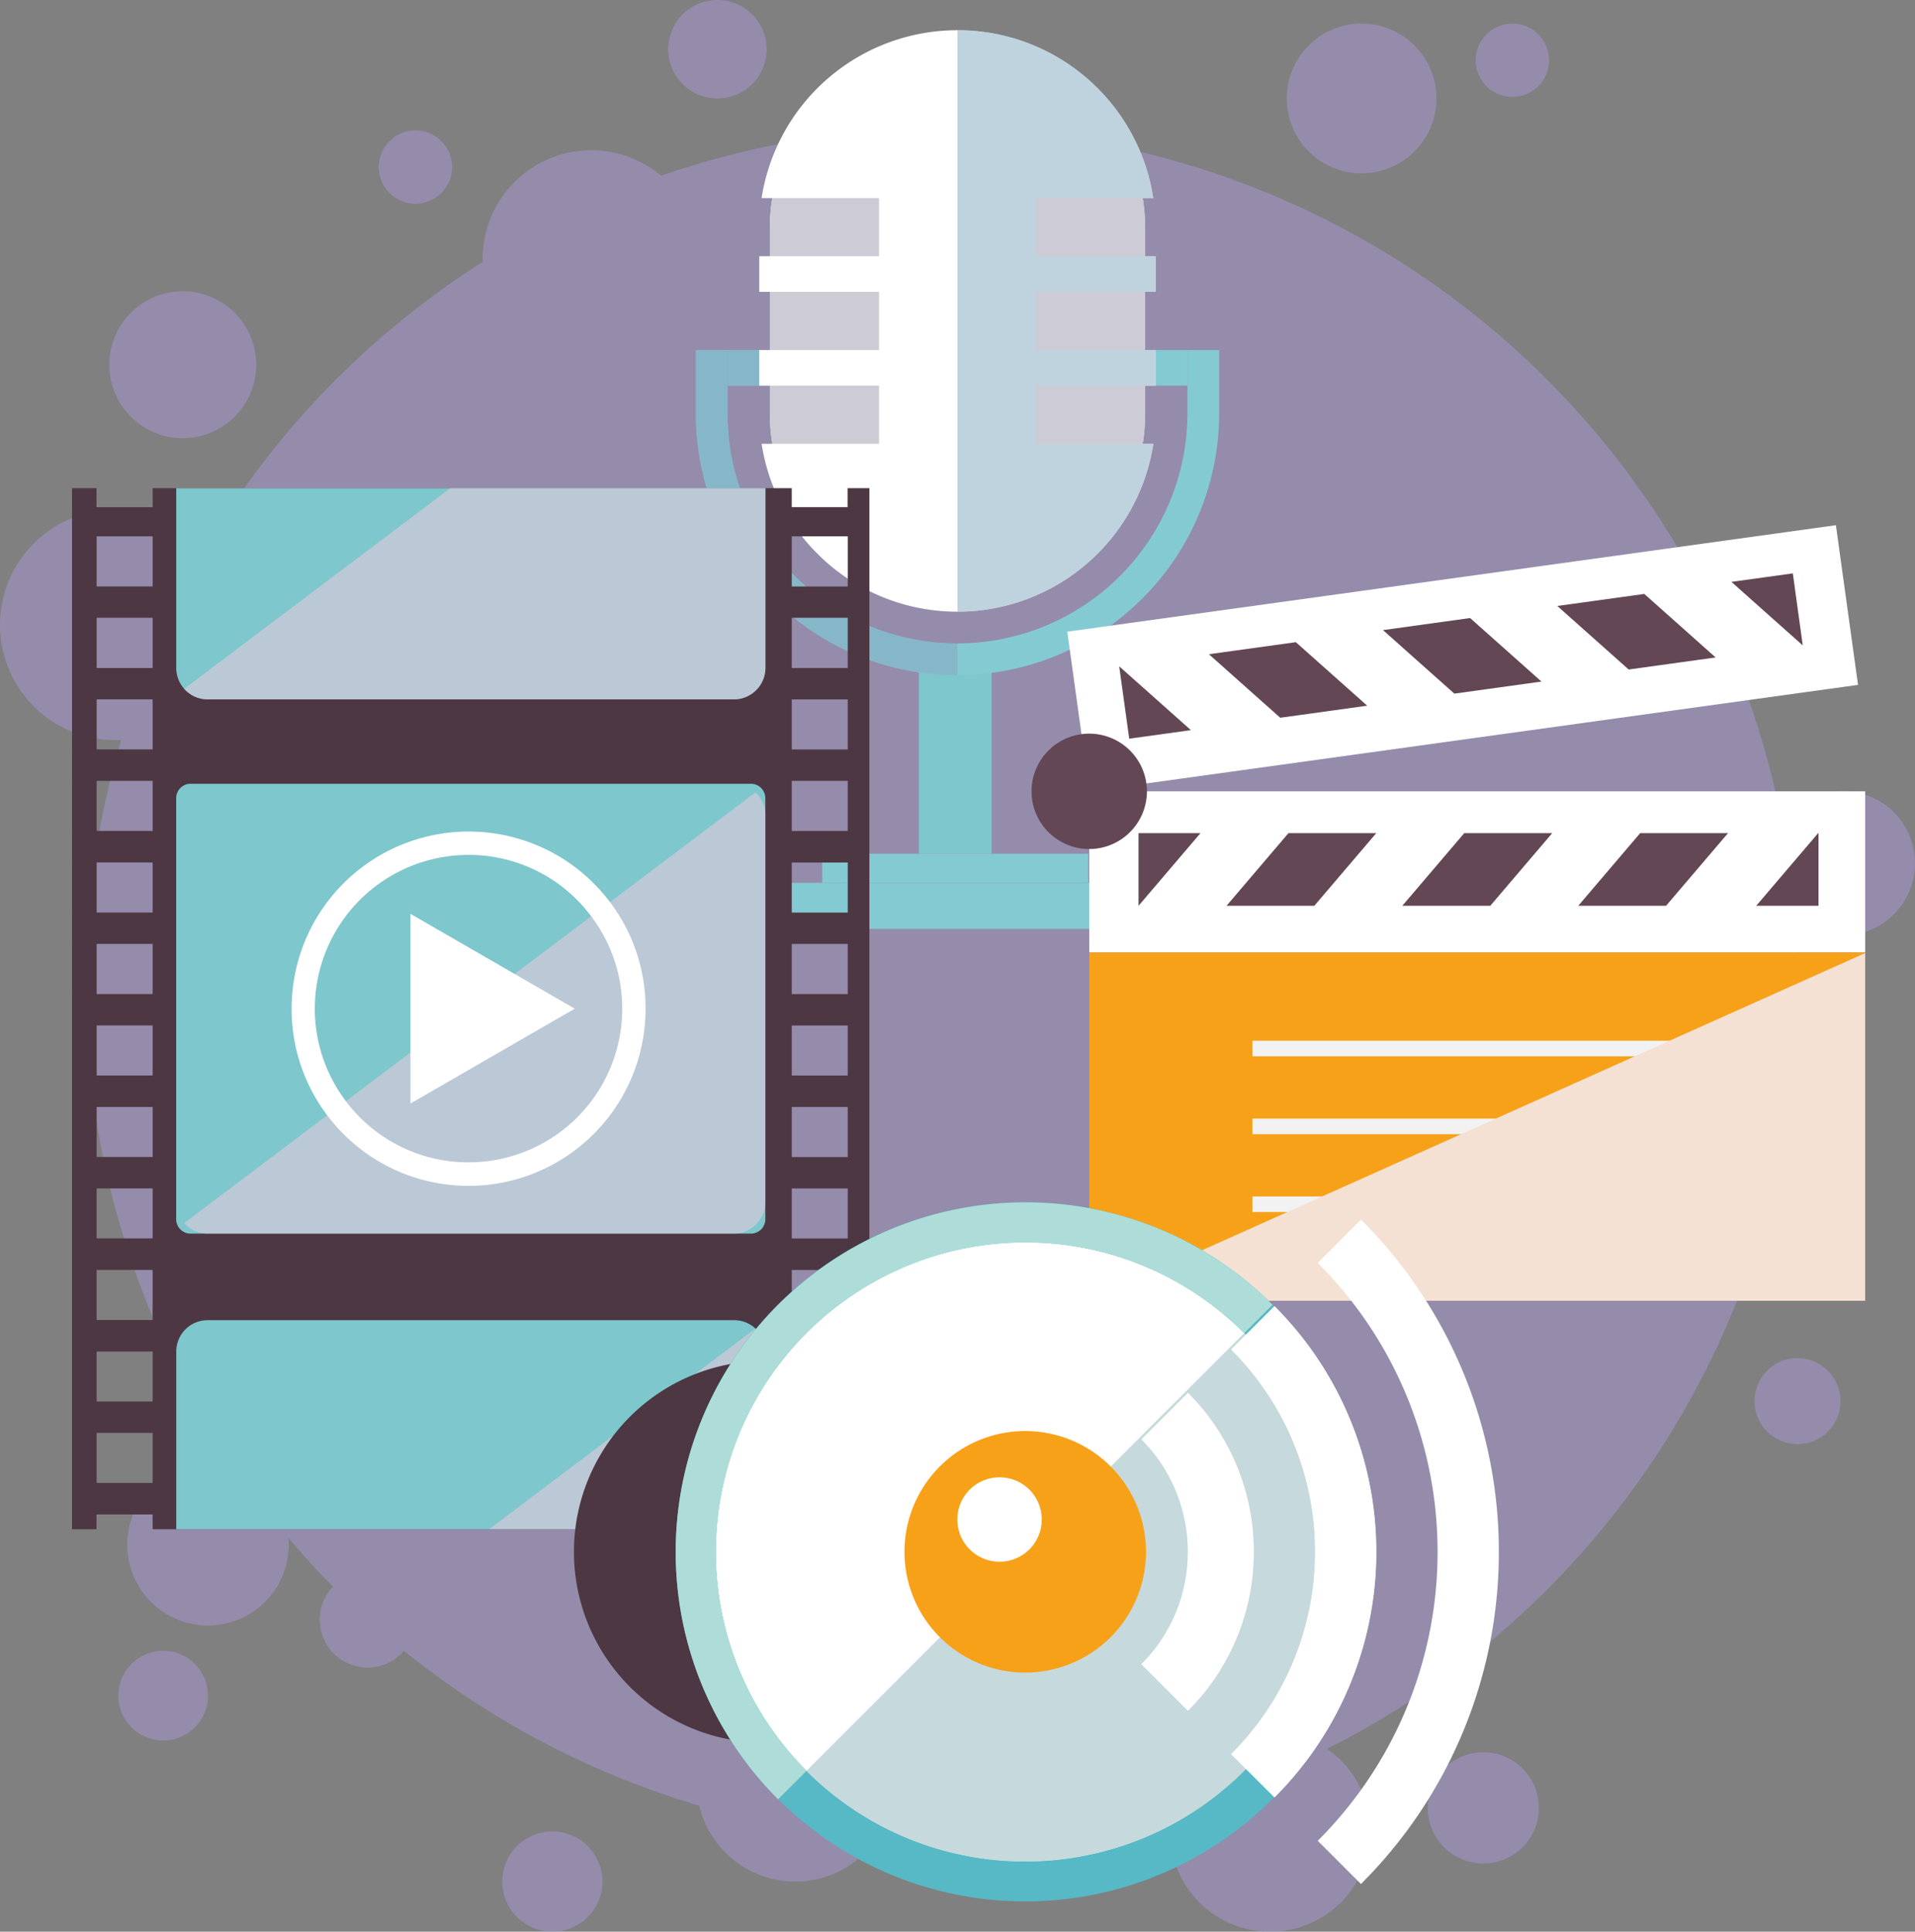 <svg xmlns="http://www.w3.org/2000/svg" width="342.915" height="345.88" viewBox="0 0 342.915 345.88">
  <rect x="0" y="0" width="342.915" height="345.88" fill="#808080" stroke="none"/>
  <g id="Grupo_59384" data-name="Grupo 59384" transform="translate(304.364 -36.244)">
    <g id="Grupo_59375" data-name="Grupo 59375" transform="translate(-304.364 36.244)" opacity="0.39">
      <path id="Trazado_104851" data-name="Trazado 104851" d="M9.2,200.045A153.283,153.283,0,0,1-144.077,353.33,153.285,153.285,0,0,1-297.364,200.045,153.287,153.287,0,0,1-144.077,46.763,153.285,153.285,0,0,1,9.2,200.045Z" transform="translate(312.676 -23.753)" fill="#b69eef"/>
      <path id="Trazado_104852" data-name="Trazado 104852" d="M-196.315,57.776a14.478,14.478,0,0,1-14.479,14.483,14.48,14.48,0,0,1-14.481-14.483A14.48,14.48,0,0,1-210.793,43.3,14.478,14.478,0,0,1-196.315,57.776Z" transform="translate(398.278 -27.865)" fill="#b69eef"/>
      <path id="Trazado_104853" data-name="Trazado 104853" d="M-197.6,59.121a6.934,6.934,0,0,1-6.932,6.932,6.934,6.934,0,0,1-6.932-6.932,6.935,6.935,0,0,1,6.932-6.936A6.935,6.935,0,0,1-197.6,59.121Z" transform="translate(414.676 -17.315)" fill="#b69eef"/>
      <path id="Trazado_104854" data-name="Trazado 104854" d="M-135.847,133.762a18.287,18.287,0,0,1-18.287,18.287,18.285,18.285,0,0,1-18.285-18.287,18.284,18.284,0,0,1,18.285-18.283A18.286,18.286,0,0,1-135.847,133.762Z" transform="translate(461.04 57.842)" fill="#b69eef"/>
      <path id="Trazado_104855" data-name="Trazado 104855" d="M-133.567,113.921a12.922,12.922,0,0,1-12.923,12.923,12.923,12.923,0,0,1-12.923-12.923A12.926,12.926,0,0,1-146.491,101,12.924,12.924,0,0,1-133.567,113.921Z" transform="translate(476.483 40.647)" fill="#b69eef"/>
      <path id="Trazado_104856" data-name="Trazado 104856" d="M-263.122,98.59a20.624,20.624,0,0,1-20.621,20.625A20.626,20.626,0,0,1-304.364,98.59a20.622,20.622,0,0,1,20.621-20.621A20.621,20.621,0,0,1-263.122,98.59Z" transform="translate(304.364 13.302)" fill="#b69eef"/>
      <path id="Trazado_104857" data-name="Trazado 104857" d="M-211.957,191.777a17.693,17.693,0,0,1-17.7,17.7,17.694,17.694,0,0,1-17.692-17.7,17.7,17.7,0,0,1,17.692-17.694A17.694,17.694,0,0,1-211.957,191.777Z" transform="translate(372.07 127.431)" fill="#b69eef"/>
      <path id="Trazado_104858" data-name="Trazado 104858" d="M-269.1,73.246A13.16,13.16,0,0,1-282.26,86.4a13.158,13.158,0,0,1-13.157-13.155,13.161,13.161,0,0,1,13.157-13.16A13.162,13.162,0,0,1-269.1,73.246Z" transform="translate(314.988 -7.933)" fill="#b69eef"/>
      <path id="Trazado_104859" data-name="Trazado 104859" d="M-232.03,45.059a8.818,8.818,0,0,1-8.818,8.815,8.812,8.812,0,0,1-8.818-8.815,8.815,8.815,0,0,1,8.818-8.815A8.821,8.821,0,0,1-232.03,45.059Z" transform="translate(369.315 -36.244)" fill="#b69eef"/>
      <path id="Trazado_104860" data-name="Trazado 104860" d="M-170.424,44.743a6.568,6.568,0,0,1-6.567,6.567,6.566,6.566,0,0,1-6.569-6.567,6.568,6.568,0,0,1,6.569-6.569A6.57,6.57,0,0,1-170.424,44.743Z" transform="translate(447.811 -33.952)" fill="#b69eef"/>
      <path id="Trazado_104861" data-name="Trazado 104861" d="M-260.222,53.48a6.566,6.566,0,0,1-6.569,6.569,6.567,6.567,0,0,1-6.567-6.569,6.567,6.567,0,0,1,6.567-6.562A6.566,6.566,0,0,1-260.222,53.48Z" transform="translate(341.182 -23.569)" fill="#b69eef"/>
      <path id="Trazado_104862" data-name="Trazado 104862" d="M-172.217,51.583a13.408,13.408,0,0,1-13.4,13.409,13.409,13.409,0,0,1-13.409-13.409,13.409,13.409,0,0,1,13.409-13.409A13.408,13.408,0,0,1-172.217,51.583Z" transform="translate(429.44 -33.952)" fill="#b69eef"/>
      <path id="Trazado_104863" data-name="Trazado 104863" d="M-225.975,67.985a19.443,19.443,0,0,1-19.44,19.44,19.443,19.443,0,0,1-19.44-19.44,19.442,19.442,0,0,1,19.44-19.442A19.442,19.442,0,0,1-225.975,67.985Z" transform="translate(351.28 -21.64)" fill="#b69eef"/>
      <path id="Trazado_104864" data-name="Trazado 104864" d="M-245.3,195.134a8.973,8.973,0,0,1-8.971,8.975,8.976,8.976,0,0,1-8.977-8.975,8.976,8.976,0,0,1,8.977-8.975A8.973,8.973,0,0,1-245.3,195.134Z" transform="translate(353.183 141.77)" fill="#b69eef"/>
      <path id="Trazado_104865" data-name="Trazado 104865" d="M-172.692,195.9a17.949,17.949,0,0,1-17.95,17.95A17.948,17.948,0,0,1-208.59,195.9a17.946,17.946,0,0,1,17.948-17.946A17.946,17.946,0,0,1-172.692,195.9Z" transform="translate(418.089 132.028)" fill="#b69eef"/>
      <path id="Trazado_104866" data-name="Trazado 104866" d="M-167.579,189.634a9.958,9.958,0,0,1-9.955,9.955,9.958,9.958,0,0,1-9.955-9.955,9.957,9.957,0,0,1,9.955-9.957A9.957,9.957,0,0,1-167.579,189.634Z" transform="translate(443.145 134.073)" fill="#b69eef"/>
      <path id="Trazado_104867" data-name="Trazado 104867" d="M-261.054,173.481a8.567,8.567,0,0,1-8.566,8.566,8.57,8.57,0,0,1-8.57-8.566,8.57,8.57,0,0,1,8.57-8.57A8.566,8.566,0,0,1-261.054,173.481Z" transform="translate(335.444 116.54)" fill="#b69eef"/>
      <path id="Trazado_104868" data-name="Trazado 104868" d="M-265.036,170.537a14.456,14.456,0,0,1-14.455,14.457,14.456,14.456,0,0,1-14.455-14.457,14.456,14.456,0,0,1,14.455-14.455A14.456,14.456,0,0,1-265.036,170.537Z" transform="translate(316.736 106.056)" fill="#b69eef"/>
      <path id="Trazado_104869" data-name="Trazado 104869" d="M-278.627,179.4a8.024,8.024,0,0,1-8.021,8.024,8.025,8.025,0,0,1-8.026-8.024,8.022,8.022,0,0,1,8.026-8.026A8.021,8.021,0,0,1-278.627,179.4Z" transform="translate(315.87 124.212)" fill="#b69eef"/>
      <path id="Trazado_104870" data-name="Trazado 104870" d="M-145.337,155.114a7.7,7.7,0,0,1-7.7,7.7,7.7,7.7,0,0,1-7.7-7.7,7.7,7.7,0,0,1,7.7-7.7A7.7,7.7,0,0,1-145.337,155.114Z" transform="translate(474.915 95.763)" fill="#b69eef"/>
    </g>
    <g id="Grupo_59376" data-name="Grupo 59376" transform="translate(-179.766 41.649)">
      <rect id="Rectángulo_5795" data-name="Rectángulo 5795" width="13.034" height="36.086" transform="translate(39.942 111.379)" fill="#7ec7cc"/>
      <rect id="Rectángulo_5796" data-name="Rectángulo 5796" width="82.352" height="6.38" transform="translate(5.681 57.268)" fill="#84cad2"/>
      <path id="Trazado_104871" data-name="Trazado 104871" d="M-159.37,64.9V76.254a41.23,41.23,0,0,1-41.174,41.176,40.9,40.9,0,0,1-29.117-12.062,40.912,40.912,0,0,1-11.587-22.811,42.2,42.2,0,0,1-.475-6.3V64.9H-247.4V76.254a46.269,46.269,0,0,0,.549,7.155,46.447,46.447,0,0,0,13.177,25.974,46.5,46.5,0,0,0,33.133,13.726,46.9,46.9,0,0,0,46.853-46.855V64.9Z" transform="translate(247.403 -7.628)" fill="#84cad2"/>
      <path id="Trazado_104872" data-name="Trazado 104872" d="M-241.724,71.276v4.979a42.2,42.2,0,0,0,.477,6.3,40.87,40.87,0,0,0,11.587,22.811,40.888,40.888,0,0,0,29.113,12.062v5.679a46.485,46.485,0,0,1-33.129-13.726,46.447,46.447,0,0,1-13.177-25.974,46.269,46.269,0,0,1-.549-7.155V64.9h46.855v6.381Z" transform="translate(247.403 -7.628)" fill="#86acc3" opacity="0.59" style="mix-blend-mode: multiply;isolation: isolate"/>
      <path id="Trazado_104873" data-name="Trazado 104873" d="M-173.112,85.57V95.982h1.894v6.381h-1.894v4.979a33.786,33.786,0,0,1-.435,5.431h1.912a35.485,35.485,0,0,1-35.076,30.064,35.381,35.381,0,0,1-25.1-10.395,35.409,35.409,0,0,1-9.979-19.669h1.932c-.02-.094-.035-.188-.057-.28a32.518,32.518,0,0,1-.4-5.151v-4.979h-1.894V95.982h1.894V85.57h-1.894V79.189h1.894V74.211a32.081,32.081,0,0,1,.4-5.13c.022-.094.037-.208.057-.3h-1.932a35.489,35.489,0,0,1,35.082-30.062,35.391,35.391,0,0,1,25.1,10.395,35.331,35.331,0,0,1,9.955,19.667h-1.892a34.181,34.181,0,0,1,.435,5.434v4.979h1.894V85.57Z" transform="translate(253.571 -38.715)" fill="#fff"/>
      <path id="Trazado_104874" data-name="Trazado 104874" d="M-192.382,85.57V95.982h1.894v6.381h-1.894v4.979a33.786,33.786,0,0,1-.435,5.431h1.912a35.485,35.485,0,0,1-35.076,30.064V38.715a35.391,35.391,0,0,1,25.1,10.395,35.331,35.331,0,0,1,9.955,19.667h-1.892a34.181,34.181,0,0,1,.435,5.434v4.979h1.894V85.57Z" transform="translate(272.84 -38.715)" fill="#8aaec4" opacity="0.55" style="mix-blend-mode: multiply;isolation: isolate"/>
      <path id="Trazado_104875" data-name="Trazado 104875" d="M-221.79,67.812v10.41h-19.1c-.02-.094-.035-.188-.057-.28a32.518,32.518,0,0,1-.4-5.151V67.812Z" transform="translate(254.599 -4.164)" fill="#cdcbd5" style="mix-blend-mode: multiply;isolation: isolate"/>
      <rect id="Rectángulo_5797" data-name="Rectángulo 5797" width="19.555" height="10.413" transform="translate(13.255 46.855)" fill="#cdcbd5" style="mix-blend-mode: multiply;isolation: isolate"/>
      <path id="Trazado_104876" data-name="Trazado 104876" d="M-221.79,52.458V62.87h-19.553V57.892a32.081,32.081,0,0,1,.4-5.13c.022-.094.037-.208.057-.3Z" transform="translate(254.599 -22.396)" fill="#cdcbd5" style="mix-blend-mode: multiply;isolation: isolate"/>
      <path id="Trazado_104877" data-name="Trazado 104877" d="M-219.56,67.812h19.553v4.979a33.786,33.786,0,0,1-.435,5.431H-219.56Z" transform="translate(280.465 -4.164)" fill="#cdcbd5" style="mix-blend-mode: multiply;isolation: isolate"/>
      <path id="Trazado_104878" data-name="Trazado 104878" d="M-200.442,52.458a34.181,34.181,0,0,1,.435,5.434V62.87H-219.56V52.458Z" transform="translate(280.465 -22.396)" fill="#cdcbd5" style="mix-blend-mode: multiply;isolation: isolate"/>
      <rect id="Rectángulo_5798" data-name="Rectángulo 5798" width="19.552" height="10.413" transform="translate(60.905 46.855)" fill="#cdcbd5" style="mix-blend-mode: multiply;isolation: isolate"/>
      <rect id="Rectángulo_5799" data-name="Rectángulo 5799" width="47.648" height="5.207" transform="translate(22.635 147.466)" fill="#84cad2"/>
      <rect id="Rectángulo_5800" data-name="Rectángulo 5800" width="75.447" height="8.243" transform="translate(8.736 152.673)" fill="#84cad2"/>
    </g>
    <g id="Grupo_59377" data-name="Grupo 59377" transform="translate(-291.465 123.658)">
      <path id="Trazado_104879" data-name="Trazado 104879" d="M-159.589,76.206v3.4h-10v-3.4H-284.03v3.4h-10.056v-3.4h-4.381V262.6h4.381v-2.642h10.056V262.6h114.442v-2.642h10V262.6h3.9V76.206ZM-284.03,254.316h-10.027v-8.958h10.027Zm0-14.573h-10.027v-8.958h10.027Zm0-14.6h-10.027v-8.962h10.027Zm0-14.605h-10.027v-8.958h10.027Zm0-14.577h-10.027V187h10.027Zm0-14.6h-10.027v-8.962h10.027Zm0-14.577h-10.027v-8.988h10.027Zm0-14.6h-10.027v-8.958h10.027Zm0-14.608h-10.027V128.61h10.027Zm0-14.6h-10.027v-8.958h10.027Zm0-14.575h-10.027V99.4h10.027Zm0-14.605h-10.027V84.829h10.027Zm124.467,160.529h-10.025v-8.958h10.025Zm0-14.573h-10.025v-8.958h10.025Zm0-14.6h-10.025v-8.962h10.025Zm0-14.605h-10.025v-8.958h10.025Zm0-14.577h-10.025V187h10.025Zm0-14.6h-10.025v-8.962h10.025Zm0-14.577h-10.025v-8.988h10.025Zm0-14.6h-10.025v-8.958h10.025Zm0-14.608h-10.025V128.61h10.025Zm0-14.6h-10.025v-8.958h10.025Zm0-14.575h-10.025V99.4h10.025Zm0-14.605h-10.025V84.829h10.025Z" transform="translate(298.467 -76.206)" fill="#4d3742"/>
      <path id="Rectángulo_5801" data-name="Rectángulo 5801" d="M2.573,0H102.931A2.572,2.572,0,0,1,105.5,2.572v75.4a2.573,2.573,0,0,1-2.573,2.573H2.572A2.572,2.572,0,0,1,0,77.968V2.573A2.573,2.573,0,0,1,2.573,0Z" transform="translate(18.647 52.926)" fill="#7ec7cc"/>
      <path id="Trazado_104880" data-name="Trazado 104880" d="M-184.434,76.206v32.186a5.645,5.645,0,0,1-5.626,5.628h-94.252a5.629,5.629,0,0,1-5.624-5.628V76.206Z" transform="translate(308.597 -76.206)" fill="#7ec7cc"/>
      <path id="Trazado_104881" data-name="Trazado 104881" d="M-184.434,149.849V181.73h-105.5V149.936a5.606,5.606,0,0,1,5.624-5.626h94.252a5.54,5.54,0,0,1,3.83,1.492,6.041,6.041,0,0,1,1.547,2.474,4.467,4.467,0,0,1,.223,1.1A2.946,2.946,0,0,1-184.434,149.849Z" transform="translate(308.597 4.663)" fill="#7ec7cc"/>
      <path id="Trazado_104882" data-name="Trazado 104882" d="M-185.22,105.187V174.48a5.644,5.644,0,0,1-5.626,5.63H-285.1a5.568,5.568,0,0,1-4.187-1.888l102.3-77.116A5.537,5.537,0,0,1-185.22,105.187Z" transform="translate(309.37 -46.638)" fill="#f6cdde" opacity="0.5" style="mix-blend-mode: multiply;isolation: isolate"/>
      <path id="Trazado_104883" data-name="Trazado 104883" d="M-241.63,76.206l-47.662,35.926a5.739,5.739,0,0,0,1.354,1.1c.138.083.276.162.442.247a5.575,5.575,0,0,0,1.216.394,1.287,1.287,0,0,0,.477.088,6.8,6.8,0,0,0,.726.055h94.252a5.645,5.645,0,0,0,5.626-5.628V76.206Z" transform="translate(309.362 -76.206)" fill="#f6cdde" opacity="0.5" style="mix-blend-mode: multiply;isolation: isolate"/>
      <path id="Trazado_104884" data-name="Trazado 104884" d="M-214.843,149.053v31.882h-49.484l47.688-35.929.026-.026a5.614,5.614,0,0,1,1.52,2.5,4.467,4.467,0,0,1,.223,1.1A2.946,2.946,0,0,1-214.843,149.053Z" transform="translate(339.006 5.459)" fill="#f6cdde" opacity="0.5" style="mix-blend-mode: multiply;isolation: isolate"/>
      <path id="Trazado_104885" data-name="Trazado 104885" d="M-223.481,116.949a31.664,31.664,0,0,0-25.333-12.639,31.7,31.7,0,0,0-31.678,31.707,31.551,31.551,0,0,0,6.376,19.1,31.644,31.644,0,0,0,25.3,12.637,31.714,31.714,0,0,0,31.707-31.737A31.539,31.539,0,0,0-223.481,116.949Zm-25.333,46.592a27.382,27.382,0,0,1-21.962-10.955,27.368,27.368,0,0,1-5.56-16.57,27.531,27.531,0,0,1,27.522-27.52A27.3,27.3,0,0,1-226.85,119.48a27.294,27.294,0,0,1,5.558,16.537A27.5,27.5,0,0,1-248.814,163.541Z" transform="translate(319.811 -42.834)" fill="#fff"/>
      <path id="Trazado_104886" data-name="Trazado 104886" d="M-241.348,128.026l-14.706,8.491-14.708,8.49V111.049l14.708,8.486Z" transform="translate(331.365 -34.832)" fill="#fff"/>
    </g>
    <g id="Grupo_59381" data-name="Grupo 59381" transform="translate(-119.648 130.286)">
      <g id="Grupo_59378" data-name="Grupo 59378" transform="translate(10.334 47.646)">
        <rect id="Rectángulo_5802" data-name="Rectángulo 5802" width="138.947" height="28.863" fill="#fff"/>
        <path id="Trazado_104887" data-name="Trazado 104887" d="M-177.138,104.438l-11.1,13.019H-203.96l11.1-13.019Z" transform="translate(228.537 -96.956)" fill="#634755"/>
        <path id="Trazado_104888" data-name="Trazado 104888" d="M-162.717,104.438l-11.1,13.019H-189.57l11.1-13.019Z" transform="translate(245.625 -96.956)" fill="#634755"/>
        <path id="Trazado_104889" data-name="Trazado 104889" d="M-148.344,104.438l-11.1,13.019h-15.723l11.094-13.019Z" transform="translate(262.731 -96.956)" fill="#634755"/>
        <path id="Trazado_104890" data-name="Trazado 104890" d="M-200.062,104.438l-11.1,13.019V104.438Z" transform="translate(219.985 -96.956)" fill="#634755"/>
        <path id="Trazado_104891" data-name="Trazado 104891" d="M-149.444,104.438v13.019H-160.6l11.1-13.019Z" transform="translate(280.028 -96.956)" fill="#634755"/>
      </g>
      <g id="Grupo_59379" data-name="Grupo 59379" transform="translate(6.4)">
        <rect id="Rectángulo_5803" data-name="Rectángulo 5803" width="138.949" height="28.86" transform="translate(0 19.059) rotate(-7.884)" fill="#fff"/>
        <path id="Trazado_104892" data-name="Trazado 104892" d="M-176.882,87.016-164.1,98.393l15.573-2.157L-161.3,84.86Z" transform="translate(264.625 -72.557)" fill="#634755"/>
        <path id="Trazado_104893" data-name="Trazado 104893" d="M-191.151,88.994l12.78,11.375,15.6-2.161-12.777-11.374Z" transform="translate(247.682 -70.213)" fill="#634755"/>
        <path id="Trazado_104894" data-name="Trazado 104894" d="M-205.4,90.966l12.777,11.376,15.577-2.156L-189.831,88.81Z" transform="translate(230.757 -67.868)" fill="#634755"/>
        <path id="Trazado_104895" data-name="Trazado 104895" d="M-162.628,84.7l12.777,11.378-1.78-12.9Z" transform="translate(281.551 -74.556)" fill="#634755"/>
        <path id="Trazado_104896" data-name="Trazado 104896" d="M-212.741,90.816l1.788,12.9,11.046-1.529-12.779-11.374Z" transform="translate(222.044 -65.494)" fill="#634755"/>
      </g>
      <path id="Trazado_104897" data-name="Trazado 104897" d="M-199.258,106.626a10.335,10.335,0,0,1-10.329,10.331,10.333,10.333,0,0,1-10.333-10.331A10.332,10.332,0,0,1-209.587,96.3,10.333,10.333,0,0,1-199.258,106.626Z" transform="translate(219.92 -58.979)" fill="#634755"/>
      <rect id="Rectángulo_5804" data-name="Rectángulo 5804" width="138.947" height="62.27" transform="translate(10.334 76.509)" fill="#f7a119"/>
      <g id="Grupo_59380" data-name="Grupo 59380" transform="translate(39.553 92.309)">
        <rect id="Rectángulo_5805" data-name="Rectángulo 5805" width="75.285" height="2.789" fill="#f2f2f2"/>
        <rect id="Rectángulo_5806" data-name="Rectángulo 5806" width="75.285" height="2.789" transform="translate(0 13.94)" fill="#f2f2f2"/>
        <rect id="Rectángulo_5807" data-name="Rectángulo 5807" width="75.285" height="2.787" transform="translate(0 27.882)" fill="#f2f2f2"/>
      </g>
      <path id="Trazado_104898" data-name="Trazado 104898" d="M-76.261,114.258v62.261H-215.193Z" transform="translate(225.534 -37.65)" fill="#f5e1d3" style="mix-blend-mode: multiply;isolation: isolate"/>
    </g>
    <g id="Grupo_59382" data-name="Grupo 59382" transform="translate(-201.585 251.501)">
      <path id="Trazado_104899" data-name="Trazado 104899" d="M-151.71,181.826a34.185,34.185,0,0,1-34.185,34.183h-37.3a34.184,34.184,0,0,1-34.187-34.183h0a34.185,34.185,0,0,1,34.187-34.185h37.3a34.186,34.186,0,0,1,34.185,34.185Z" transform="translate(257.378 -119.224)" fill="#4d3742"/>
      <path id="Trazado_104900" data-name="Trazado 104900" d="M-123.855,197.252a62.6,62.6,0,0,1-62.6,62.6,62.6,62.6,0,0,1-62.6-62.6,62.6,62.6,0,0,1,62.6-62.6A62.6,62.6,0,0,1-123.855,197.252Z" transform="translate(267.261 -134.65)" fill="#56b9c5"/>
      <path id="Trazado_104901" data-name="Trazado 104901" d="M-134.94,193.351a55.416,55.416,0,0,1-55.416,55.414,55.41,55.41,0,0,1-55.412-55.414,55.412,55.412,0,0,1,55.412-55.416A55.418,55.418,0,0,1-134.94,193.351Z" transform="translate(271.163 -130.749)" fill="#fff"/>
      <path id="Trazado_104902" data-name="Trazado 104902" d="M-143.75,184.551a55.413,55.413,0,0,1-55.408,55.425,55.172,55.172,0,0,1-39.179-16.231v-.02l78.354-78.354A55.223,55.223,0,0,1-143.75,184.551Z" transform="translate(279.988 -121.918)" fill="#c6d9dc" style="mix-blend-mode: multiply;isolation: isolate"/>
      <path id="Trazado_104903" data-name="Trazado 104903" d="M-187.075,175.008A21.624,21.624,0,0,1-208.7,196.631a21.622,21.622,0,0,1-21.621-21.623A21.622,21.622,0,0,1-208.7,153.383,21.625,21.625,0,0,1-187.075,175.008Z" transform="translate(289.506 -112.406)" fill="#f7a119"/>
      <path id="Trazado_104904" data-name="Trazado 104904" d="M-210.876,164.731a7.555,7.555,0,0,1-7.56,7.555,7.558,7.558,0,0,1-7.56-7.555,7.562,7.562,0,0,1,7.56-7.562A7.559,7.559,0,0,1-210.876,164.731Z" transform="translate(294.642 -107.91)" fill="#fff"/>
      <path id="Trazado_104905" data-name="Trazado 104905" d="M-142.184,153.008l-5.081,5.079a55.164,55.164,0,0,0-39.175-16.233,55.415,55.415,0,0,0-55.412,55.412,55.2,55.2,0,0,0,16.233,39.175v.02l-5.1,5.079a62.519,62.519,0,0,1-18.331-44.274,62.61,62.61,0,0,1,62.607-62.6A62.368,62.368,0,0,1-142.184,153.008Z" transform="translate(267.271 -134.633)" fill="#aeddd9" style="mix-blend-mode: multiply;isolation: isolate"/>
      <path id="Trazado_104906" data-name="Trazado 104906" d="M-202.589,150.249l-8.343,8.343a28.4,28.4,0,0,1,8.319,20.142,28.359,28.359,0,0,1-8.319,20.124l8.343,8.339a40.085,40.085,0,0,0,11.8-28.463A40.14,40.14,0,0,0-202.589,150.249Zm0,0-8.343,8.343a28.4,28.4,0,0,1,8.319,20.142,28.359,28.359,0,0,1-8.319,20.124l8.343,8.339a40.085,40.085,0,0,0,11.8-28.463A40.14,40.14,0,0,0-202.589,150.249Zm0,0-8.343,8.343a28.4,28.4,0,0,1,8.319,20.142,28.359,28.359,0,0,1-8.319,20.124l8.343,8.339a40.085,40.085,0,0,0,11.8-28.463A40.14,40.14,0,0,0-202.589,150.249Zm0,0-8.343,8.343a28.4,28.4,0,0,1,8.319,20.142,28.359,28.359,0,0,1-8.319,20.124l8.343,8.339a40.085,40.085,0,0,0,11.8-28.463A40.14,40.14,0,0,0-202.589,150.249Zm0,0-8.343,8.343a28.4,28.4,0,0,1,8.319,20.142,28.359,28.359,0,0,1-8.319,20.124l8.343,8.339a40.085,40.085,0,0,0,11.8-28.463A40.14,40.14,0,0,0-202.589,150.249Zm0,0-8.343,8.343a28.4,28.4,0,0,1,8.319,20.142,28.359,28.359,0,0,1-8.319,20.124l8.343,8.339a40.085,40.085,0,0,0,11.8-28.463A40.14,40.14,0,0,0-202.589,150.249Zm0,0-8.343,8.343a28.4,28.4,0,0,1,8.319,20.142,28.359,28.359,0,0,1-8.319,20.124l8.343,8.339a40.085,40.085,0,0,0,11.8-28.463A40.14,40.14,0,0,0-202.589,150.249Zm0,0-8.343,8.343a28.4,28.4,0,0,1,8.319,20.142,28.359,28.359,0,0,1-8.319,20.124l8.343,8.339a40.085,40.085,0,0,0,11.8-28.463A40.14,40.14,0,0,0-202.589,150.249Zm0,0-8.343,8.343a28.4,28.4,0,0,1,8.319,20.142,28.359,28.359,0,0,1-8.319,20.124l8.343,8.339a40.085,40.085,0,0,0,11.8-28.463A40.14,40.14,0,0,0-202.589,150.249Zm0,0-8.343,8.343a28.4,28.4,0,0,1,8.319,20.142,28.359,28.359,0,0,1-8.319,20.124l8.343,8.339a40.085,40.085,0,0,0,11.8-28.463A40.14,40.14,0,0,0-202.589,150.249Zm0,0-8.343,8.343a28.4,28.4,0,0,1,8.319,20.142,28.359,28.359,0,0,1-8.319,20.124l8.343,8.339a40.085,40.085,0,0,0,11.8-28.463A40.14,40.14,0,0,0-202.589,150.249Zm0,0-8.343,8.343a28.4,28.4,0,0,1,8.319,20.142,28.359,28.359,0,0,1-8.319,20.124l8.343,8.339a40.085,40.085,0,0,0,11.8-28.463A40.14,40.14,0,0,0-202.589,150.249Zm0,0-8.343,8.343a28.4,28.4,0,0,1,8.319,20.142,28.359,28.359,0,0,1-8.319,20.124l8.343,8.339a40.085,40.085,0,0,0,11.8-28.463A40.14,40.14,0,0,0-202.589,150.249Zm0,0-8.343,8.343a28.4,28.4,0,0,1,8.319,20.142,28.359,28.359,0,0,1-8.319,20.124l8.343,8.339a40.085,40.085,0,0,0,11.8-28.463A40.14,40.14,0,0,0-202.589,150.249Zm0,0-8.343,8.343a28.4,28.4,0,0,1,8.319,20.142,28.359,28.359,0,0,1-8.319,20.124l8.343,8.339a40.085,40.085,0,0,0,11.8-28.463A40.14,40.14,0,0,0-202.589,150.249Zm0,0-8.343,8.343a28.4,28.4,0,0,1,8.319,20.142,28.359,28.359,0,0,1-8.319,20.124l8.343,8.339a40.085,40.085,0,0,0,11.8-28.463A40.14,40.14,0,0,0-202.589,150.249Zm0,0-8.343,8.343a28.4,28.4,0,0,1,8.319,20.142,28.359,28.359,0,0,1-8.319,20.124l8.343,8.339a40.085,40.085,0,0,0,11.8-28.463A40.14,40.14,0,0,0-202.589,150.249Zm0,0-8.343,8.343a28.4,28.4,0,0,1,8.319,20.142,28.359,28.359,0,0,1-8.319,20.124l8.343,8.339a40.085,40.085,0,0,0,11.8-28.463A40.14,40.14,0,0,0-202.589,150.249Zm0,0-8.343,8.343a28.4,28.4,0,0,1,8.319,20.142,28.359,28.359,0,0,1-8.319,20.124l8.343,8.339a40.085,40.085,0,0,0,11.8-28.463A40.14,40.14,0,0,0-202.589,150.249Zm0,0-8.343,8.343a28.4,28.4,0,0,1,8.319,20.142,28.359,28.359,0,0,1-8.319,20.124l8.343,8.339a40.085,40.085,0,0,0,11.8-28.463A40.14,40.14,0,0,0-202.589,150.249Zm0,0-8.343,8.343a28.4,28.4,0,0,1,8.319,20.142,28.359,28.359,0,0,1-8.319,20.124l8.343,8.339a40.085,40.085,0,0,0,11.8-28.463A40.14,40.14,0,0,0-202.589,150.249Zm0,0-8.343,8.343a28.4,28.4,0,0,1,8.319,20.142,28.359,28.359,0,0,1-8.319,20.124l8.343,8.339a40.085,40.085,0,0,0,11.8-28.463A40.14,40.14,0,0,0-202.589,150.249Zm0,0-8.343,8.343a28.4,28.4,0,0,1,8.319,20.142,28.359,28.359,0,0,1-8.319,20.124l8.343,8.339a40.085,40.085,0,0,0,11.8-28.463A40.14,40.14,0,0,0-202.589,150.249Z" transform="translate(312.53 -116.127)" fill="#fff"/>
      <path id="Trazado_104907" data-name="Trazado 104907" d="M-164.059,195.566a83.8,83.8,0,0,1-24.694,59.472l-7.739-7.739a72.957,72.957,0,0,0,21.459-51.733,72.981,72.981,0,0,0-21.459-51.728l7.739-7.763A83.891,83.891,0,0,1-164.059,195.566Z" transform="translate(329.676 -132.959)" fill="#fff"/>
      <path id="Trazado_104908" data-name="Trazado 104908" d="M-177.59,187.149a62.039,62.039,0,0,1-18.226,43.967l-7.765-7.739a51.028,51.028,0,0,0,15.036-36.228,50.992,50.992,0,0,0-15.036-36.226l7.765-7.761A62.167,62.167,0,0,1-177.59,187.149Z" transform="translate(321.258 -124.543)" fill="#fff" opacity="0.67"/>
      <path id="Trazado_104909" data-name="Trazado 104909" d="M-177.59,187.149a62.039,62.039,0,0,1-18.226,43.967l-7.765-7.739a51.028,51.028,0,0,0,15.036-36.228,50.992,50.992,0,0,0-15.036-36.226l7.765-7.761A62.167,62.167,0,0,1-177.59,187.149Z" transform="translate(321.258 -124.543)" fill="#fff"/>
    </g>
  </g>
</svg>
